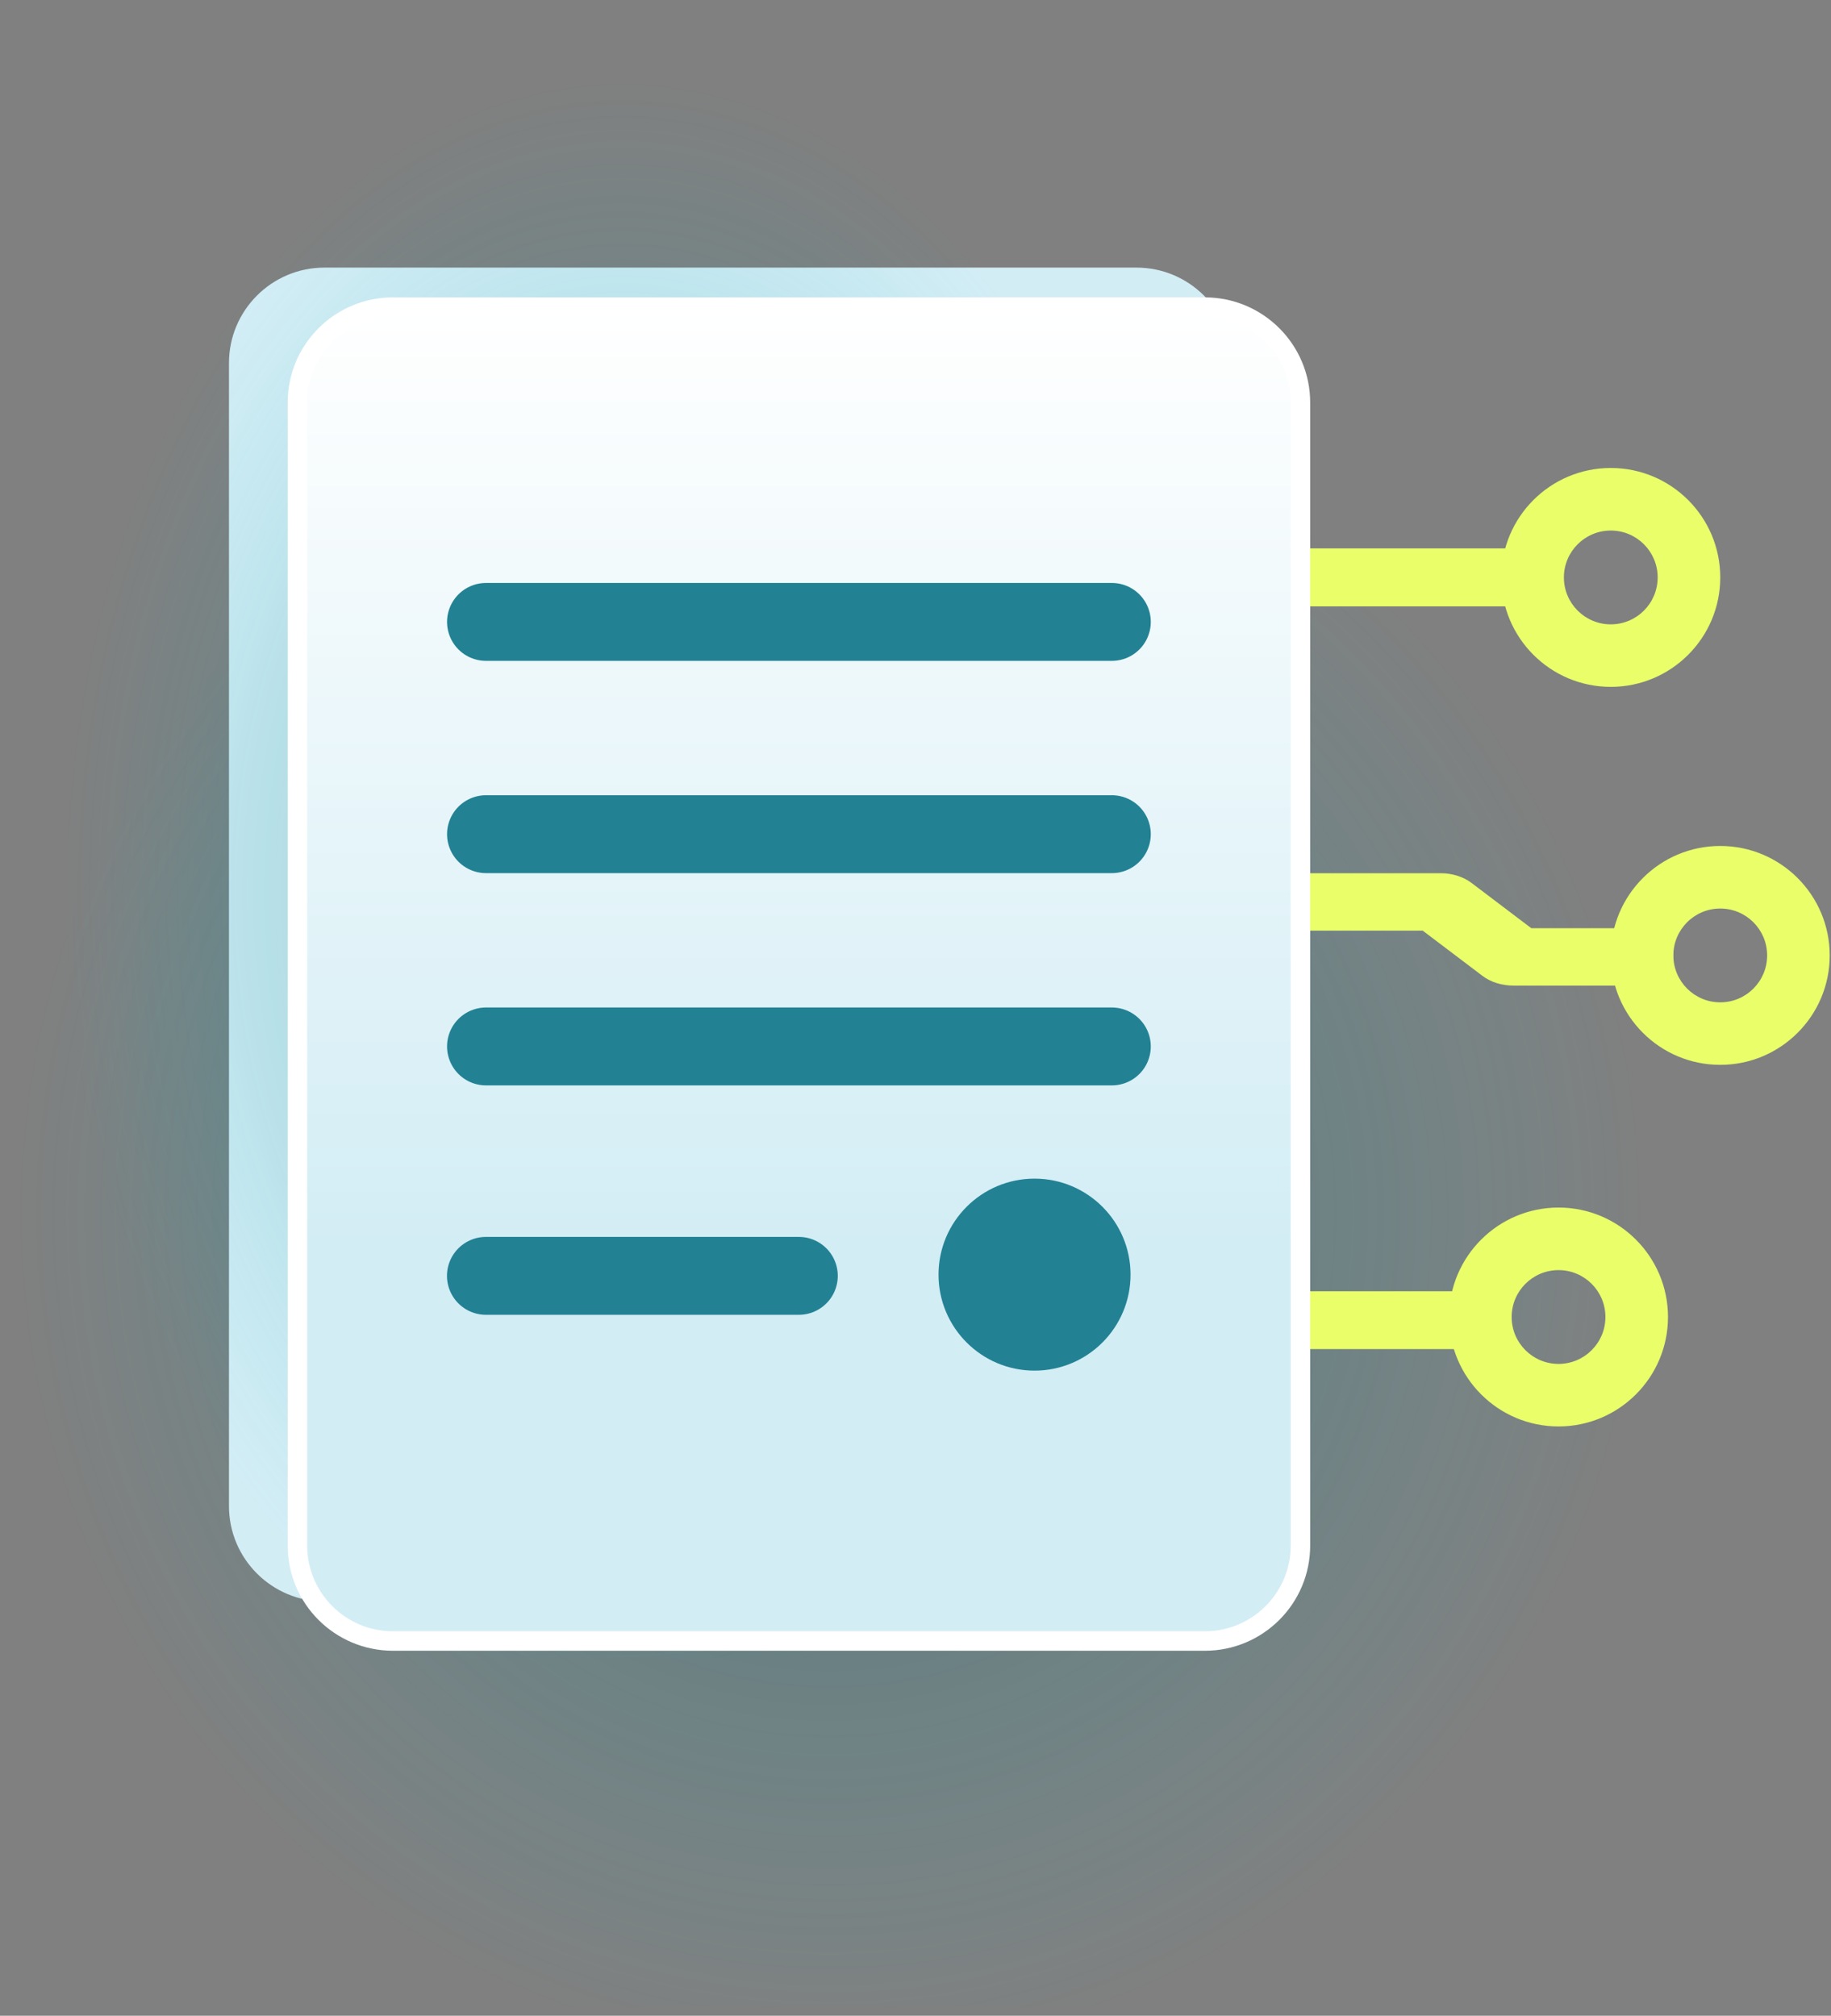 <svg viewBox="0 0 188 207" xmlns="http://www.w3.org/2000/svg" xml:space="preserve" style="fill-rule:evenodd;clip-rule:evenodd;stroke-linecap:round;stroke-linejoin:round;stroke-miterlimit:1.5;">
    <rect x="0" y="0" width="188" height="207" fill="#808080" stroke="none"/>
    <path d="M171.263,67.237c0,-20.878 -16.95,-37.828 -37.827,-37.828l-95.609,0c-20.877,0 -37.827,16.95 -37.827,37.828l0,101.051c0,20.877 16.95,37.827 37.827,37.827l95.609,-0c20.877,-0 37.827,-16.95 37.827,-37.827l0,-101.051Z" style="fill:url(#_blobbleRadial41);"/>
    <g id="circuit3">
        <rect x="110.417" y="132.6" width="42.009" height="5.94" style="fill:#E9FE69"/>
        <path d="M160.024,124.005c-6.204,-0 -11.24,5.036 -11.24,11.239c0,6.204 5.036,11.24 11.24,11.24c6.203,-0 11.239,-5.036 11.239,-11.24c0,-6.203 -5.036,-11.239 -11.239,-11.239Zm-0,6.425c2.658,0 4.814,2.156 4.814,4.814c-0,2.658 -2.156,4.818 -4.814,4.818c-2.658,0 -4.814,-2.16 -4.814,-4.818c-0,-2.658 2.156,-4.814 4.814,-4.814Z" style="fill:#E9FE69;"/>
    </g>
    <g id="circuit2">
        <path d="M115.029,95.57l31.052,-0l6.14,4.649c0.842,0.637 1.98,0.995 3.164,0.993l16.404,0l-0,-5.893l-14.559,-0l-6.14,-4.649c-0.84,-0.638 -1.976,-0.997 -3.159,-0.998l-32.902,0l-0,5.898Z" style="fill:#E9FE69;"/>
        <path d="M176.629,86.873c-6.204,0 -11.24,5.036 -11.24,11.24c-0,6.203 5.036,11.239 11.24,11.239c6.203,0 11.239,-5.036 11.239,-11.239c0,-6.204 -5.036,-11.24 -11.239,-11.24Zm-0,6.426c2.658,-0 4.814,2.156 4.814,4.814c-0,2.658 -2.156,4.818 -4.814,4.818c-2.659,-0 -4.815,-2.16 -4.815,-4.818c0,-2.658 2.156,-4.814 4.815,-4.814Z" style="fill:#E9FE69;"/>
    </g>
    <g id="circuit1">
        <rect x="102.369" y="56.314" width="54.972" height="5.952" style="fill:#E9FE69;"/>
        <path d="M165.389,48.057c-6.204,0 -11.24,5.036 -11.24,11.24c0,6.203 5.036,11.239 11.24,11.239c6.203,0 11.24,-5.036 11.24,-11.239c-0,-6.204 -5.037,-11.24 -11.24,-11.24Zm-0,6.426c2.658,-0 4.814,2.156 4.814,4.814c0,2.658 -2.156,4.818 -4.814,4.818c-2.658,-0 -4.814,-2.16 -4.814,-4.818c-0,-2.658 2.156,-4.814 4.814,-4.814Z" style="fill:#E9FE69;"/>
    </g>
    <g id="contract2">
        <path id="white-box" d="M126.494,37.284c0,-5.412 -4.398,-9.804 -9.804,-9.804l-83.377,0c-5.411,0 -9.804,4.392 -9.804,9.804l0,117.371c0,5.411 4.393,9.804 9.804,9.804l83.377,-0c5.406,-0 9.804,-4.393 9.804,-9.804l0,-117.371Z" style="fill:#D3EDF5; transform: translateY(-3px)"/>
    </g>
    <path id="contract-shadow" d="M122.451,25.751c0,-14.213 -11.538,-25.751 -25.75,-25.751l-65.085,0c-14.212,0 -25.751,11.538 -25.751,25.751l0,118.753c0,14.212 11.539,25.75 25.751,25.75l65.085,0c14.212,0 25.75,-11.538 25.75,-25.75l0,-118.753Z" style="fill:url(#_blobbleRadial43);"/>
    <g id="contract1">
        <path id="white-box1" d="M133.524,41.342c-0,-5.411 -4.398,-9.803 -9.804,-9.803l-83.377,-0c-5.412,-0 -9.804,4.392 -9.804,9.803l-0,117.372c-0,5.411 4.392,9.803 9.804,9.803l83.377,0c5.406,0 9.804,-4.392 9.804,-9.803l-0,-117.372Z" style="fill:url(#_blobbleLinear44);stroke:white;stroke-width:2px;"/>
    </g>
    <g id="text-lines">
        <circle cx="106.222" cy="130.894" r="9.858" style="fill:#228294;"/>
        <path d="M49.902,63.865l64.256,-0" style="fill:none;stroke:#228294;stroke-width:8px;stroke-linecap:round;stroke-miterlimit:1.5;"/>
        <path d="M49.902,85.663l64.256,-0" style="fill:none;stroke:#228294;stroke-width:8px;stroke-linecap:round;stroke-miterlimit:1.5;"/>
        <path d="M49.902,107.461l64.256,-0" style="fill:none;stroke:#228294;stroke-width:8px;stroke-linecap:round;stroke-miterlimit:1.5;"/>
        <path d="M49.893,131.019l32.127,-0" style="fill:none;stroke:#228294;stroke-width:8px;stroke-linecap:round;stroke-miterlimit:1.5;"/>
    </g>
    <defs>
        <radialGradient id="_blobbleRadial41" cx="0" cy="0" r="1" gradientUnits="userSpaceOnUse" gradientTransform="matrix(84.111,-1.06279e-14,1.03006e-14,86.784,85.233,124.644)"><stop offset="0" style="stop-color:#013A40;stop-opacity:0.4"/><stop offset="1" style="stop-color:#1AC1D2;stop-opacity:0"/></radialGradient>
        <linearGradient id="_blobbleLinear42" x1="0" y1="0" x2="1" y2="0" gradientUnits="userSpaceOnUse" gradientTransform="matrix(5.89062e-15,96.201,-96.201,5.89062e-15,82.533,27.48)"><stop offset="0" style="stop-color:white;stop-opacity:1"/><stop offset="1" style="stop-color:rgb(211,237,245);stop-opacity:1"/></linearGradient>
        <radialGradient id="_blobbleRadial43" cx="0" cy="0" r="1" gradientUnits="userSpaceOnUse" gradientTransform="matrix(57.258,-1.02399e-14,7.01203e-15,83.615,63.887,91.758)"><stop offset="0" style="stop-color:#013A40;stop-opacity:0.4"/><stop offset="1" style="stop-color:#1AC1D2;stop-opacity:0"/></radialGradient>
        <linearGradient id="_blobbleLinear44" x1="0" y1="0" x2="1" y2="0" gradientUnits="userSpaceOnUse" gradientTransform="matrix(5.89062e-15,96.201,-96.201,5.89062e-15,89.562,31.539)"><stop offset="0" style="stop-color:white;stop-opacity:1"/><stop offset="1" style="stop-color:#D3EDF5;stop-opacity:1"/></linearGradient>
    </defs>
    <style>
        #circuit1,
        #circuit2,
        #circuit3 {
            transition: all 0.3s ease;
        }
        svg:hover #circuit1 {
            transform: translateX(-5px);
            transition: all 0.3s ease;
        }
        svg:hover #circuit2 {
            transform: translateX(-10px);
            transition: all 0.3s ease;
        }
        svg:hover #circuit3 {
            transform: translateX(-12px);
            transition: all 0.3s ease;
        }
    </style>
</svg>
